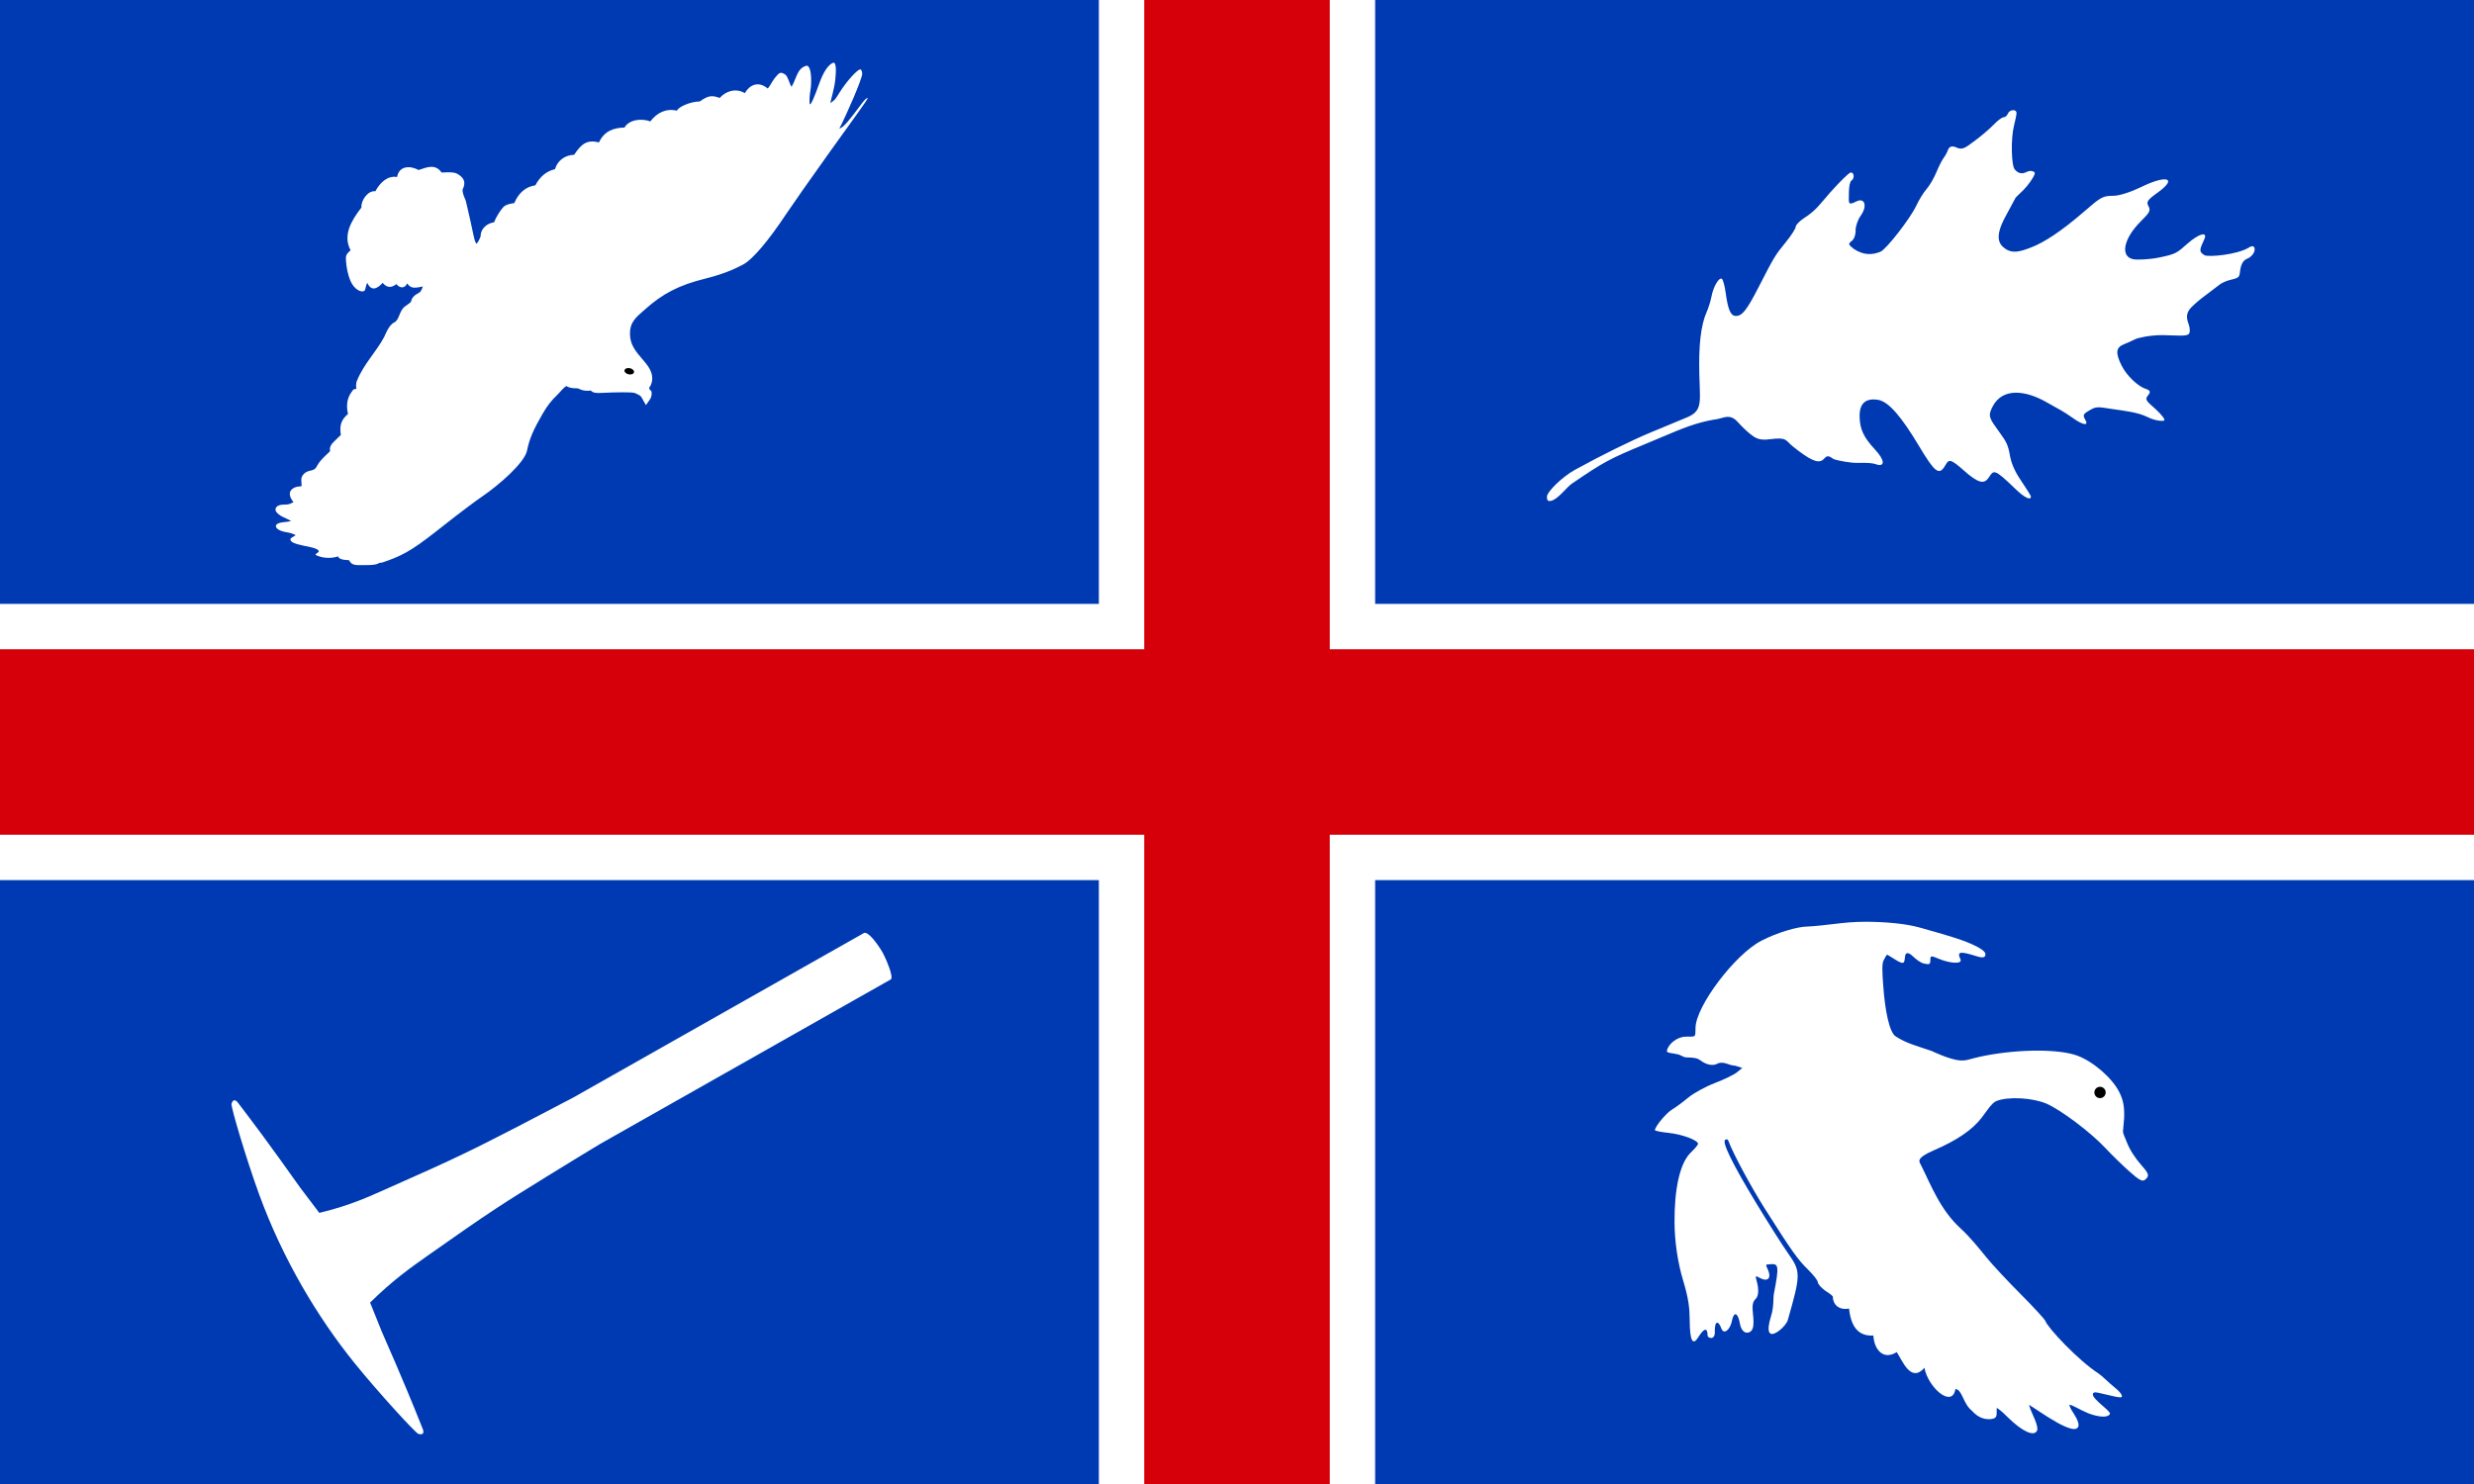 <svg xmlns="http://www.w3.org/2000/svg" width="1200" height="720">
  <path style="opacity:1;fill:#003ab2;fill-opacity:1;stroke:none;stroke-width:.1;stroke-linecap:round;stroke-linejoin:miter;stroke-miterlimit:4;stroke-dasharray:none;stroke-dashoffset:0;stroke-opacity:1" d="M0 0h1200v720H0z"/>
  <path style="fill:#fff" d="M146.493 624.017c7.911 13.767 16.636 26.388 25.582 37.444 11.479 14.185 29.511 33.854 30.874 34.232 2.726.755 2.67-.959 2.118-2.348-10.808-27.207-18.444-43.703-19.907-47.336l-5.65-14.038c11.082-10.871 19.291-16.669 27.501-22.466 32.252-22.776 37.188-25.652 58.45-38.84 5.169-3.206 23.873-14.666 25.613-15.651l140.972-79.818c1.74-.985-2.809-11.05-3.795-12.791-2.485-4.389-7.269-10.823-9.261-9.696l-140.727 79.68c-.87.493-20.311 10.676-26.599 13.911-22.247 11.448-29.969 15.398-63.377 30.138-9.195 4.057-18.071 8.331-33.413 12.023l-9.131-12.068c-2.435-3.218-12.58-18.159-30.349-41.424-.858-1.124-2.348-2.118-3.103.608-.377 1.363 7.212 26.944 13.47 44.086 5.723 15.676 12.821 30.588 20.733 44.355z"/>
  <path style="opacity:1;fill:#fff;fill-opacity:1;stroke:none;stroke-width:.1;stroke-linecap:round;stroke-linejoin:miter;stroke-miterlimit:4;stroke-dasharray:none;stroke-dashoffset:0;stroke-opacity:1" d="M533 0h134v720H533z"/>
  <path style="opacity:1;fill:#fff;fill-opacity:1;stroke:none;stroke-width:.1;stroke-linecap:round;stroke-linejoin:miter;stroke-miterlimit:4;stroke-dasharray:none;stroke-dashoffset:0;stroke-opacity:1" transform="rotate(90)" d="M293-1200h134V0H293z"/>
  <path style="fill:#fff" d="M988.151 693.885c.523-2.937-2.854-8.13-4.017-12.321 4.098 2.357 23.413 16.818 24.062 9.899-.172-3.675-3.941-6.972-4.485-9.879 1.123-.19 4.635 2.18 8.847 3.953 2.905 1.223 9.524 3.05 10.87.421.382-.746-3.693-3.902-5.61-5.737-1.917-1.836-3.479-3.66-2.317-4.471.784-.547 2.768.108 5.439.708 2.671.6 6.293 1.55 7.617 1.498 1.581-.062.246-2.308-2.618-4.587-2.93-2.332-6.397-5.916-8.113-7.024C1008 660 993 644 992.062 640.801c-.149-.508-5.346-6.312-11.879-12.85-6.533-6.538-14.181-14.761-16.994-18.274-2.813-3.513-7.922-9.77-11.885-13.355C941 587 936.591 574.856 931.726 565.19c-.813-1.616-2.726-3.19 6.318-7.11 11.037-4.784 18.568-9.792 23.212-15.88 2.522-3.307 4.872-7.076 6.951-7.944 5.791-2.419 17.978-1.637 24.578 1.275 7.048 3.109 21.361 13.917 28.393 21.441 2.917 3.12 8.08 8.164 11.474 11.209 4.86 4.36 6.51 5.255 7.766 4.213 2.269-1.882 2.034-2.781-1.9-7.259-2.862-3.259-5.512-7.27-6.989-11.134-.765-2-1.799-4-1.799-5s.485-4.588.556-6.45c.212-5.501-.387-8.651-2.24-12.477-3.313-6.841-12.565-14.95-20.402-17.881-8.687-3.249-27.836-3.264-44.627-.043-7.714 1.48-8.597 2.547-12.195 2.342-5.026-.286-13.838-4.562-13.838-4.562-7.854-2.704-12.059-3.628-17.482-7.081-3.148-2.004-5.205-12.788-6.04-24.468-.483-6.755-.791-11.053.325-12.713.522-.776 1.044-2.525 1.742-2.417l3.819 2.359c4.103 2.535 4.365 1.837 4.63-1.225.199-2.294 1.358-2.743 3.94-.335 1.438 1.341 3.433 2.972 5.19 3.408 2.707.672 3.195.428 3.195-1.597 0-2.276.192-2.309 4.029-.707 5.802 2.424 11.717 2.638 10.568.269-1.957-4.036.233-3.862 7.765-1.503 3.496 1.095 4.356.523 4.356-1.034 0-1.176-2.476-2.98-6.575-4.793-6.076-2.686-12.744-4.482-23.629-7.597-2.947-.843-5.927-1.589-10.15-2.154-8.67-1.161-20.019-1.562-29.156-.49-6.813.799-14.201 1.654-16.958 1.685-4.627.051-14.242 2.773-22.221 6.891-12.83 6.621-31.695 31.645-31.932 42.192-.109 4.851.342 4.289-4.772 4.343-4.122.044-8.407 3.507-9.109 6.817-.263 1.238 2.483 1.052 5.518 1.8 1.269.313 2.467 1.443 4.036 1.462 3.649.045 5.164.292 6.784 1.485 3.305 2.433 6.252 2.542 8.142 1.544 2.633-1.391 6.086.773 7.28.805 1.654.045 3.196.86 4.794 1.29l-2.601 2.106c-1.431 1.158-6.267 3.506-10.748 5.218-4.481 1.712-10.276 4.891-12.879 7.064-2.603 2.174-6.145 4.787-7.873 5.807-2.775 1.638-8.262 8.254-8.262 9.96 0 .349 3.015.949 6.699 1.334 6.498.679 14.211 3.558 14.211 5.305 0 .472-1.556 2.349-3.458 4.171-5.689 5.449-8.007 18.71-7.949 33.703.036 9.379 1.538 19.692 4.171 28.415 2.683 8.889 3.152 13.471 3.193 19.488.066 9.64 1.433 12.35 4.063 8.169 2.386-3.794 4.502-5.679 4.627-.911.017.638.784 1.161 1.742 1.161 1.051 0 1.776-1.076 1.742-2.71-.125-6.123 1.771-5.743 3.195-1.873 1.182 3.215 4.268.5 5.051-3.514 1.019-5.225 3.052-4.204 4.002 1.419.425 2.514 1.937 4.239 3.487 4.114 3.99-.322 3.062-5.941 2.625-10.835-.409-4.58 1.262-5.107 1.842-6.006.874-1.354 1.325-3.863.092-8.308-.719-2.592-.709-2.65 1.733-1.344 3.708 1.984 5.559-.053 3.718-4.091-1.274-2.795-1.196-2.427 1.251-2.644 3.94-.35 4.302.797 1.66 14.36-.419 2.15.112 6.083-1.367 10.788-2.42 7.699-1.19 10.868 3.865 7.132 1.926-1.423 3.819-3.698 4.208-5.054 6.402-22.339 6.408-23.7.143-32.564-2.746-3.885-9.825-15.055-15.733-24.823-10.563-17.467-17.117-30.105-14.436-30.287.434-.4 1.009-.116 1.277.632 2.097 5.843 10.992 22.374 17.862 33.194 13.063 20.576 15.755 24.368 20.772 29.264 2.587 2.525 4.704 5.253 4.704 6.062 0 .809 1.546 2.614 3.434 4.01.944.698 3.03 1.86 3.862 2.919.062 4.259 3.234 6.769 7.884 5.879.865 8.555 4.364 13.574 11.788 13.08.348 6.812 4.8 12.194 11.328 8.04 2.796 4.216 6.821 15.142 13.437 7.635 1.671 9.382 13.428 19.941 15.036 10.267 3.38.377 3.591 6.96 7.905 10.488 3.554 3.968 6.918 4.366 9.436 4.106 3.451-.356 2.436-2.402 2.725-5.467 2.467 1.698 3.721 3.036 5.687 4.952 6.453 6.288 12.553 9.481 13.926 5.905zM187.583 272.177c9.455-3.286 14.643-6.97 27.94-17.473 7.293-5.761 15.096-11.602 17.971-13.549 8.576-5.809 20.945-16.665 22.133-22.514 1.184-5.83 3.067-10.093 7.596-17.942 2.315-4.013 4.417-6.529 6.706-8.741 1.851-1.788 3.573-4.166 4.823-4.634 1.342.822 2.76 1.095 5.178 1.062.971-.013 2.267 1.625 6.671 1.109 1.034 1.214 2.855 1.241 5.107 1.131 6.517-.317 15.017-.503 16.298.081 2.829 1.29 2.761 1.366 3.496 2.665l1.803 3.187 1.881-2.685c.942-1.344 1.062-3.106.78-4.011-.163-.523-.924-.538-1.049-1.297-.122-.743.49-1.131.702-1.613 1.856-4.23.122-7.909-3.291-11.808-4.459-5.096-6.659-8.03-6.764-13.014-.128-6.075 3.249-8.388 7.059-11.815 8.761-7.882 16.746-12.007 29.549-15.159 10.185-2.508 15.551-5.428 18.153-6.755 4.755-2.425 12.634-11.953 20.919-24.44 2.331-3.513 11.838-17.162 21.692-30.894 9.854-13.732 18.226-25.137 17.929-25.456-.297-.319-1.443.739-2.738 2.459-6.674 8.871-8.653 11.472-11.049 12.381 3.777-7.248 11.12-24.274 11.12-26.596 0-1.199-.425-2.18-.944-2.18-1.379 0-6.502 5.591-10.101 11.323-2.374 3.782-2.049 3.266-4.412 5.075.178-1.382 1.928-6.99 2.372-11.134.438-4.095.714-9.368-1.25-8.394-3.357 1.666-5.566 7.281-7.05 11.487-.87 2.465-4.027 11.017-4.155 7.885-.156-3.808.543-6.052.682-8.049.428-6.15-.498-10.545-2.404-9.934-4.369 1.399-4.474 5.961-6.994 10.141-.844-.766-1.711-5.054-3.077-5.906-2.235-1.396-2.745-1.221-5.117 1.752-1.038 1.302-2.351 3.951-3.35 5.038-4.692-3.881-8.842-1.697-11.128 2.221-4.436-2.594-9.273-.944-12.193 2.343-3.503-1.242-5.26-1.439-9.649 1.699-4.446.08-10.175 2.474-11.126 4.484-5.18-1.236-9.571.921-12.876 5.199-4.034-1.555-10.274-.979-12.518 2.972-5.272.156-9.78 1.646-12.407 7.242-5.781-1.525-8.583.754-12.001 5.984-4.649.142-8.164 2.993-9.303 6.971-4.255 1.014-7.26 3.593-9.547 7.864-4.676.611-8.204 3.77-10.183 8.591-.603.143-3.889.397-5.319 1.945-1.371 1.485-3.488 4.69-4.52 7.407-4.598.659-6.512 4.263-6.466 6.285.021.925-1.29 3.526-2.026 4.079-1.239-1.06-1.479-5.453-5.174-20.701-.232-.958-1.569-2.928-1.618-5.505 1.954-3.907.46-5.936-2.548-7.713-1.961-1.158-7.088-.565-7.591-.589-3.169-4.587-7.515-2.377-11.169-1.231-3.663-2.041-9.36-2.43-10.437 3.385-4.596-.786-8.256 2.66-10.537 6.925-3.534-.516-7.094 4.454-6.744 7.874-5.006 6.463-9.133 13.551-5.262 20.752-.998.977-2.346 1.8-2.284 3.941.122 4.233 1.185 9.247 2.89 12.226 2.197 3.837 6.153 4.854 6.506 2.663.122-.757.658-2.681.992-3.016 1.946 4.312 4.865 2.822 7.451-.014 2.106 2.601 4.469 2.427 6.636.58 1.32 1.716 3.848 2.665 5.261-.316 1.91 2.845 3.985 2.159 7.613 1.517-.743 1.891-.875 2.592-2.656 3.485-1.406.704-2.655 1.919-3.023 3.606-.172.788-1.921 1.71-3.123 2.654-2.707 2.125-2.616 6.5-5.078 7.675-2.748 1.311-4.375 6.068-4.856 6.98-3.886 7.369-9.941 13.098-13.307 21.472-.316.787-.489 2.072-.235 3.759-1.43.228-1.446.256-2.081 1.214-2.827 3.569-2.726 7.756-1.96 10.975-3.861 3.322-4.002 6.077-3.487 10.287-.642.379-2.257 2.229-3.358 3.19-1.241 1.084-2.331 2.95-1.829 4.435.142.422-4.673 3.877-6.496 7.57-1.347 2.73-3.848 1.313-6.124 3.503-1.975 1.9-1.262 3.602-1.179 5.933-.345.333-1.872.255-2.733.544-3.892 1.31-3.715 4.39-1.23 7.31-1.34.814-2.515 1.175-3.325 1.175-2.667 0-5.345.258-5.433 2.537-.022.58.675 1.82 2.629 2.974 1.739 1.027 3.585 1.561 4.987 2.555-.627.164-2.676.398-4.051.564-5.357.645-3.666 3.678.642 4.6 1.483.317 3.205.374 5.63 1.623-.989.759-2.533 1.29-2.587 1.973-.115 1.45 2.362 2.307 6.437 3.163 2.218.466 7.333 1.264 7.325 2.74-.003.629-1.916 1.2-1.485 1.789 4.761 2.261 9.325 1.169 10.945.667.226 1.934 5.151 1.787 5.151 1.787.869 1.285 1.394 2.504 4.868 2.433 2.375-.048 8.478.304 9.789-1.066 1.351.044 2.986-.708 3.692-.953zM762.407 234.67C778 224 780.928 222.504 798.064 215.417c4.153-1.717 9.119-3.797 11.036-4.622 10.555-4.54 16.832-6.411 23.9-7.478 2.722-.411 6-2.704 9.571 1.104.901.961 3.17 3.464 5.359 5.303 3.358 2.821 5.07 4.1 10.646 3.374 8.424-1.098 7.337.565 11.121 3.578 8.067 6.423 11.785 8.15 14.239 6.618.739-.462 1.536-1.863 2.542-1.899 1.522-.055 2.216 1.218 3.533 1.567 2.14.567 7.33 1.74 11.559 1.622 7.43-.206 8.369.748 9.224.939 3.041.68 3.841-1.866-1.423-7.523-5.472-5.88-7.151-9.698-7.371-15.491-.255-6.728 2.855-9.526 9-8.509 5.203.861 11.552 8.576 19.914 22.579 7.237 12.12 9.435 13.977 12.028 10.163 1.204-1.772 1.668-3.283 3.059-3.092 1.391.191 3.71 2.086 6.272 4.376 7.356 6.575 10.126 6.974 12.312 3.735C967.085 228.056 967 227 977.538 237.193c5.046 4.881 7.553 5.46 7.553 3.71 0-.354-2.164-3.83-4.809-7.724-3.279-4.827-4.804-8.779-5.402-12.337-.881-5.241-2.012-6.914-5.06-11.147C965 203 963.926 201.96 966.666 196.949c4.894-8.949 15.876-7.57 25.985-1.809 2.551 1.454 5.691 3.214 6.978 3.913 1.287.698 3.981 2.445 5.988 3.882 4.525 3.241 7.962 4.065 5.633.355-1.387-2.21.063-2.89 2.185-4.159 3.565-2.132 4.033-1.732 11.965-.549 4.985.743 11.6 1.418 16.308 3.787 3.755 1.89 7.621 2.06 8.081 1.6.46-.46-1.397-2.876-4.126-5.37-4.236-3.871-5.662-4.599-3.725-6.844 1.41-1.634.826-2.44-1.092-3.048-3.824-1.213-9.236-6.38-11.661-11.13-3.17-6.212-2.927-8.982.922-10.502 1.757-.694 4.231-1.808 5.498-2.476 1.267-.668 7.396-2.056 13.396-1.998 6.508.063 12 .857 12.897-.853.374-.712.399-2.619-.39-4.708-1.221-3.234-.983-5.565 1.493-8.041 2-2 4.186-3.802 7.002-5.886 2.816-2.084 5.806-4.356 6.644-5.049.839-.693 3.235-1.862 5.392-2.328 4.962-1.072 4-1.771 4.636-5.165.525-2.8 1.618-4.42 3.452-5.117 1.476-.561 2.98-2.157 3.344-3.546.568-2.171-.604-3.098-2.47-1.91-5.806 3.698-19.934 4.801-21.65 3.852-3.35-1.852-2.056-3.272-.062-8.014 1.465-3.484-2.519-2.703-8.456 2.54-4.832 4.266-5.329 4.934-13.832 6.622-4.706.934-10.495 1.137-12.259.784-6.539-1.306-4.741-10.096 3.792-18.542 4.222-4.179 4.696-5.127 3.557-7.23-1.09-2.013-.67-2.876 4.541-6.619 9.702-6.968 4.432-8.745-7.981-2.691C1034.198 92.874 1028.265 95 1025 95c-5 0-6 .611-13.682 7.281-12.039 10.453-20.038 15.362-25.959 17.698-6.168 2.433-9.47 2.971-12.787.649-3.472-2.431-4.813-6.195-.007-15.237 1.669-3.141 4.152-7.751 4.856-9.05.705-1.298 3.286-3.054 5.737-6.039 2.451-2.986 4.14-5.939 3.754-6.563-.386-.624-2.03-1.276-3.913-.298-3 1.559-4.872-.164-5.757-1.23-1.708-2.058-1.932-15.115-.364-21.243.654-2.555 1.201-5.298 1.216-6.097.039-2.049-3.392-1.811-4.199.29-.368.958-1.299 1.742-2.07 1.742-.77 0-2.936 1.612-4.813 3.582-1.877 1.97-5.917 5.428-8.979 7.684C953.569 71.458 952 73 948.987 71.575c-2.452-1.16-3.648-.222-4.193 1.316-.392 1.107-1.32 2.796-2.061 3.754-.741.958-2.326 4.094-3.521 6.968-1.195 2.874-3.334 6.532-4.754 8.129-1.42 1.597-3.677 5.255-5.018 8.129-2.854 6.121-14.539 21.13-17.341 22.273-3.848 1.57-8.099 1.856-12.97-1.41-2.671-2.126-2.747-2.433-.943-3.824 1.141-.88 1.919-3.005 1.86-5.079-.056-1.975 1.061-5.199 2.503-7.224 3.35-4.703 1.942-8.978-2.272-6.809-4.277 2.202-3.472.395-3.472-4.447 0-2.726.523-5.279 1.162-5.674 1.661-1.026 1.438-4.08-.29-3.982-.799.046-5.373 4.518-10.165 9.938C882.721 99.054 881 102 875.025 105.839 872.967 107.161 871 109.153 871 110c0 .847-2.018 4.062-4.788 7.474-5.319 6.55-5.495 6.841-13.275 21.971-5.684 11.055-7.889 13.845-10.938 13.845-2.546 0-3.835-2.926-4.983-11.321-.459-3.353-1.285-6.374-1.836-6.714-1.381-.853-4.158 3.877-5.018 8.548-.392 2.127-1.446 5.524-2.344 7.548-2.828 6.379-3.945 15.988-3.56 30.621.212 8.059.867 13.478-.842 16.514C822 201 819.625 202 815.864 203.499c-2.46.981-9.145 3.808-14.896 6.184-9.394 3.882-24.525 11.343-37.11 18.299-6.03 3.333-13.516 10.598-13.516 13.017 0 1.549.291 2.362 1.977 2 3.358-.721 7.546-6.59 10.088-8.33z"/>
  <path transform="matrix(1.029 0 0 .972 -29.684 14.562)" style="fill:#000;fill-opacity:1;fill-rule:evenodd;stroke:none" d="M1021.416 530.319c0 1.562-1.197 2.828-2.674 2.828s-2.674-1.266-2.674-2.828c0-1.562 1.197-2.828 2.674-2.828 1.477 0 2.674 1.266 2.674 2.828z"/>
  <path style="fill:#000;fill-opacity:1;fill-rule:evenodd;stroke:none" d="M303.625 179.75a2.344 1.5 0 1 1-4.688 0 2.344 1.5 0 1 1 4.688 0z" transform="rotate(11.95 301.459 198.748)"/>
  <path style="opacity:1;fill:#d6000a;fill-opacity:1;stroke:none;stroke-width:.1;stroke-linecap:round;stroke-linejoin:miter;stroke-miterlimit:4;stroke-dasharray:none;stroke-dashoffset:0;stroke-opacity:1" d="M555 0h90v720h-90z"/>
  <path style="opacity:1;fill:#d6000a;fill-opacity:1;stroke:none;stroke-width:.1;stroke-linecap:round;stroke-linejoin:miter;stroke-miterlimit:4;stroke-dasharray:none;stroke-dashoffset:0;stroke-opacity:1" transform="rotate(90)" d="M315-1200h90V0h-90z"/>
</svg>
